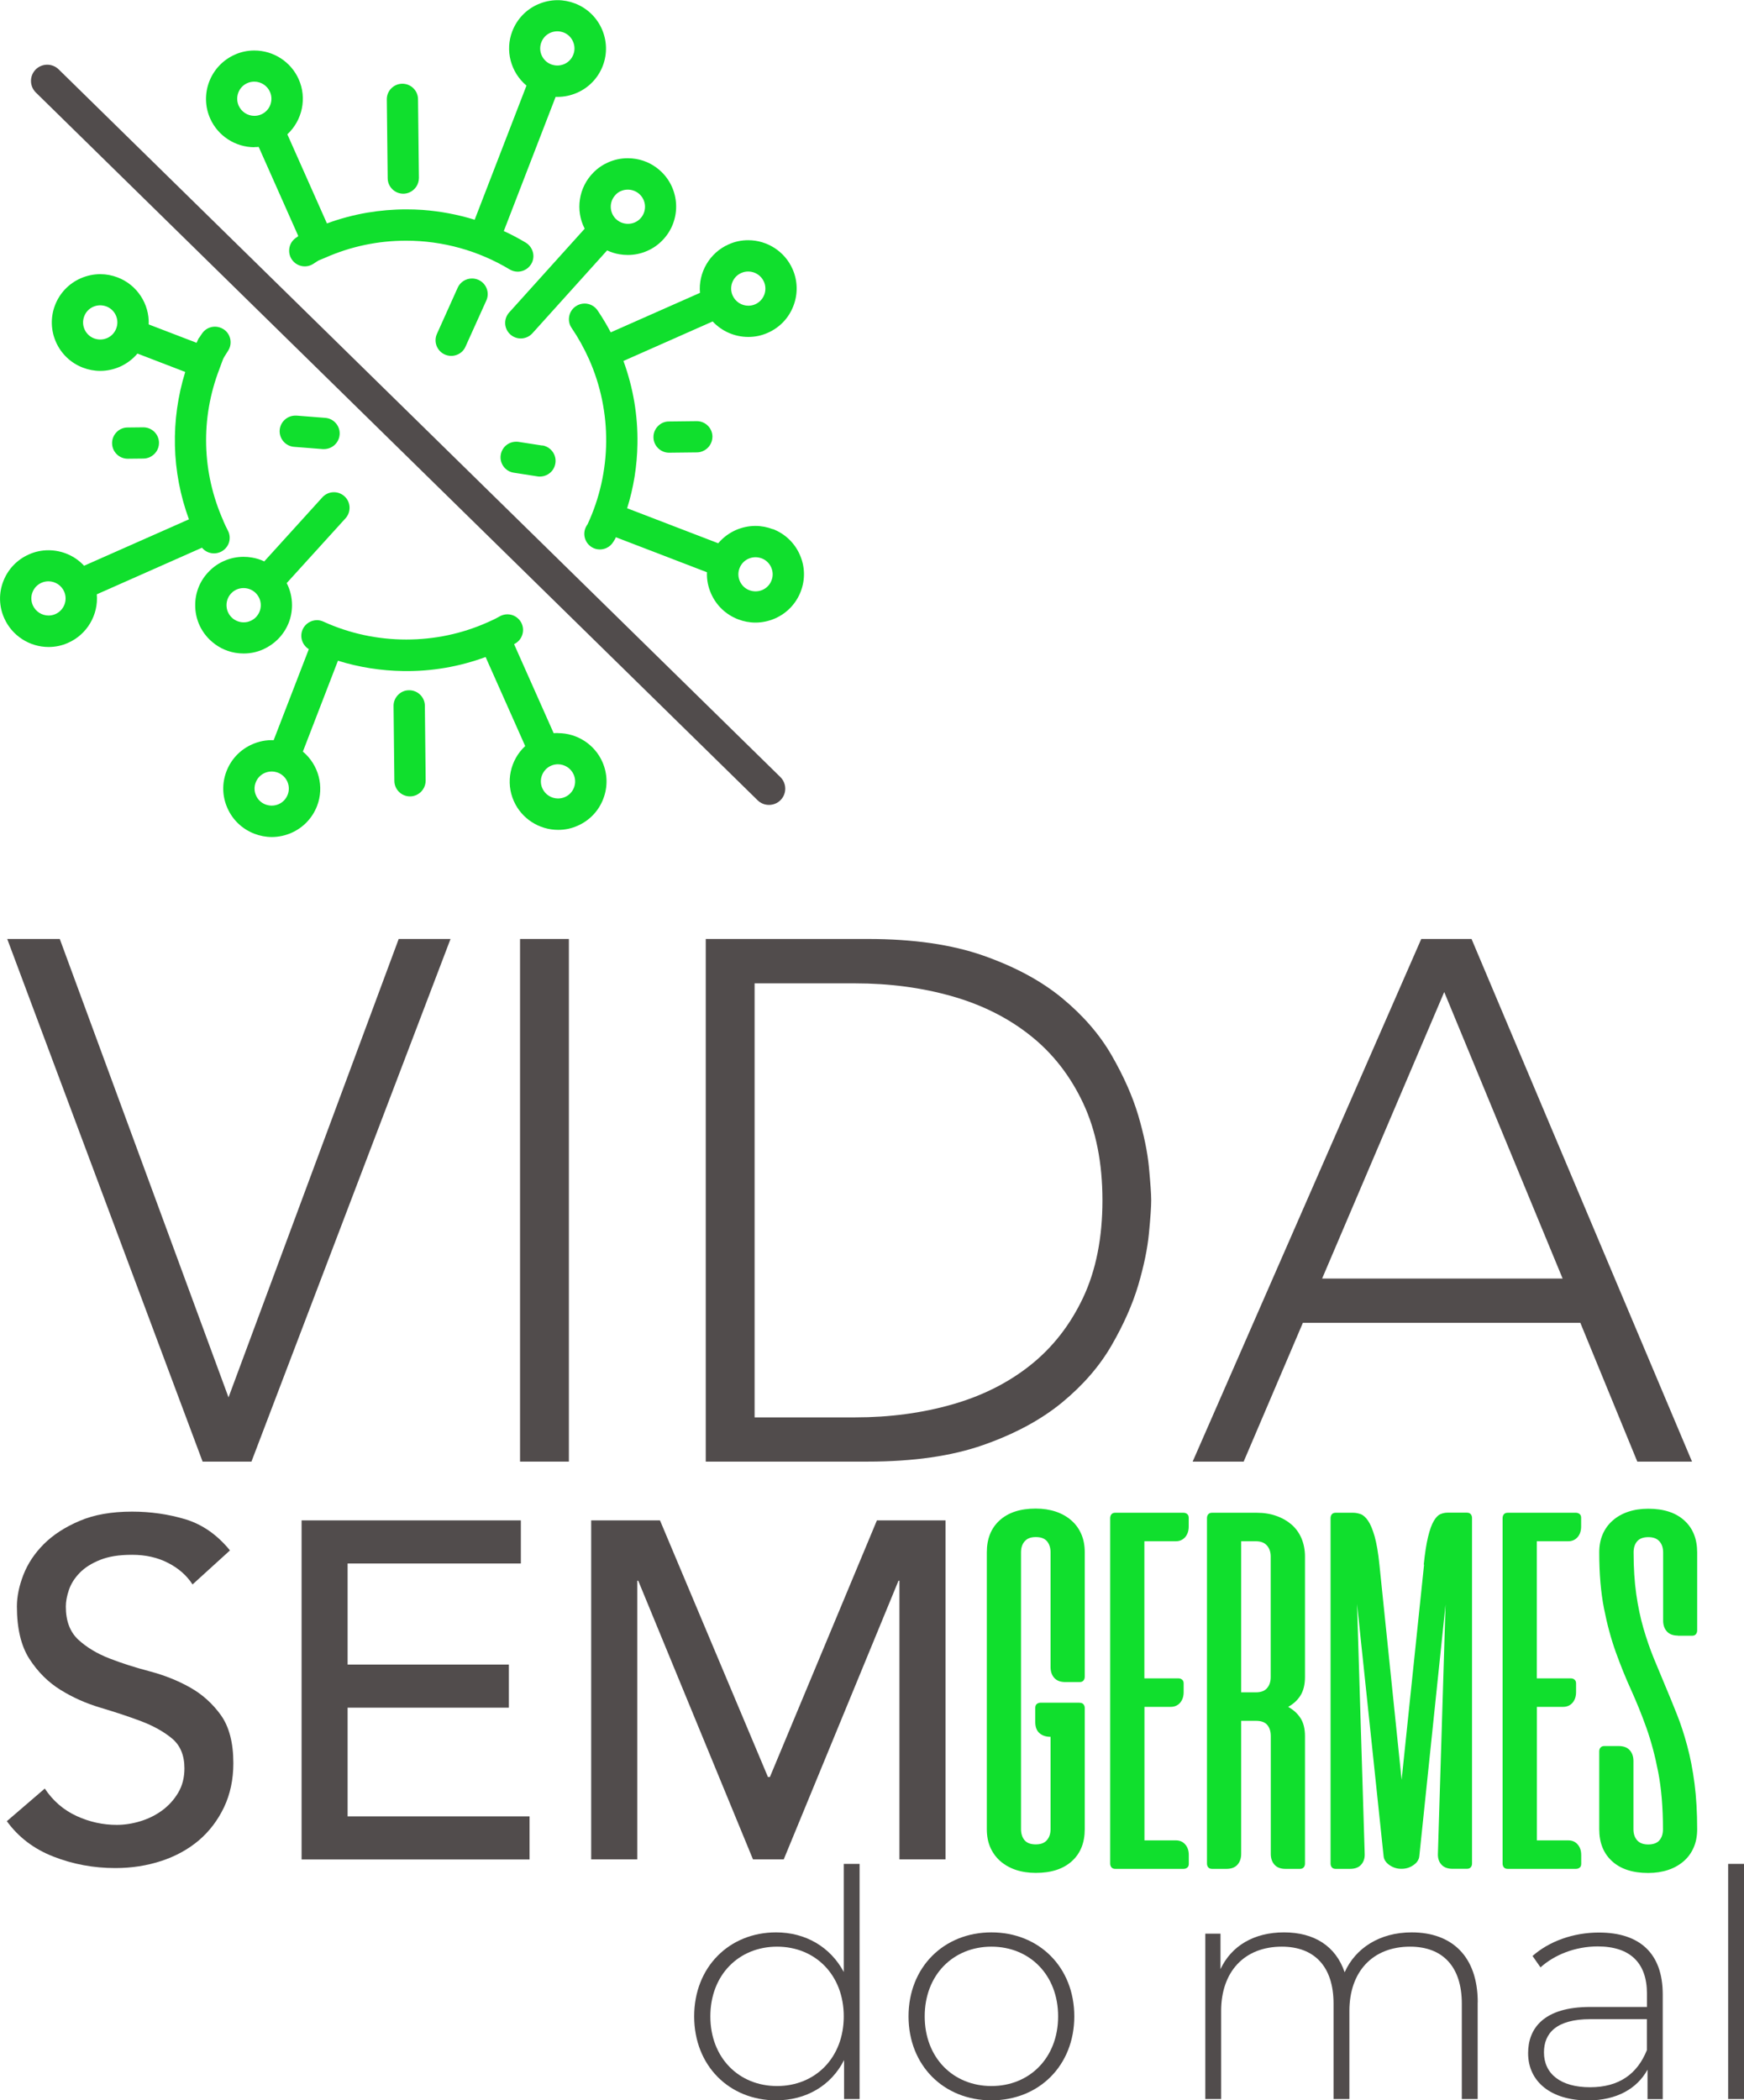 <svg width="191" height="230" viewBox="0 0 191 230" fill="none" xmlns="http://www.w3.org/2000/svg">
<g clip-path="url(#clip0_100_99)">
<path d="M0.793 102.824H6.547L25.027 153.022L43.665 102.824H49.34L27.539 160.056H22.189L0.793 102.824Z" fill="#514C4C"/>
<path d="M56.954 102.824H62.303V160.056H56.954V102.824Z" fill="#514C4C"/>
<path d="M77.293 102.824H95.041C100.011 102.824 104.224 103.43 107.687 104.644C111.141 105.857 114.023 107.404 116.314 109.294C118.606 111.184 120.421 113.268 121.743 115.562C123.065 117.857 124.034 120.046 124.66 122.147C125.277 124.248 125.673 126.147 125.832 127.844C125.99 129.541 126.078 130.745 126.078 131.44C126.078 132.134 125.999 133.339 125.832 135.035C125.673 136.732 125.277 138.631 124.66 140.732C124.034 142.833 123.065 145.031 121.743 147.317C120.421 149.611 118.606 151.695 116.314 153.585C114.014 155.475 111.141 157.023 107.687 158.236C104.232 159.449 100.011 160.056 95.041 160.056H77.293V102.824ZM82.642 155.212H93.666C97.447 155.212 100.99 154.737 104.285 153.796C107.581 152.855 110.445 151.414 112.877 149.471C115.31 147.528 117.222 145.066 118.632 142.077C120.033 139.088 120.738 135.545 120.738 131.448C120.738 127.352 120.033 123.809 118.632 120.82C117.231 117.831 115.31 115.36 112.877 113.426C110.445 111.483 107.581 110.041 104.285 109.101C100.99 108.16 97.447 107.685 93.666 107.685H82.642V155.22V155.212Z" fill="#514C4C"/>
<path d="M155.653 102.824H161.161L185.307 160.056H179.315L173.075 144.855H142.69L136.204 160.056H130.617L155.653 102.824ZM158.165 108.644L144.796 140.011H171.137L158.174 108.644H158.165Z" fill="#514C4C"/>
<path d="M4.9 195.854C5.807 197.217 6.979 198.219 8.398 198.87C9.817 199.52 11.28 199.837 12.787 199.837C13.624 199.837 14.488 199.705 15.36 199.441C16.232 199.177 17.034 198.782 17.748 198.263C18.462 197.736 19.052 197.094 19.511 196.32C19.969 195.555 20.198 194.659 20.198 193.648C20.198 192.215 19.74 191.124 18.832 190.368C17.924 189.621 16.788 188.988 15.439 188.478C14.091 187.968 12.619 187.485 11.024 187.01C9.429 186.535 7.958 185.885 6.609 185.041C5.261 184.206 4.133 183.072 3.216 181.656C2.309 180.241 1.851 178.324 1.851 175.915C1.851 174.834 2.089 173.682 2.564 172.452C3.04 171.23 3.78 170.113 4.794 169.093C5.807 168.082 7.112 167.229 8.707 166.553C10.302 165.867 12.223 165.533 14.461 165.533C16.497 165.533 18.436 165.814 20.295 166.368C22.154 166.931 23.785 168.065 25.186 169.779L21.088 173.507C20.454 172.531 19.564 171.739 18.409 171.15C17.255 170.553 15.942 170.262 14.47 170.262C12.998 170.262 11.905 170.447 10.971 170.816C10.046 171.186 9.297 171.652 8.733 172.232C8.169 172.812 7.781 173.427 7.552 174.096C7.323 174.764 7.209 175.37 7.209 175.933C7.209 177.507 7.667 178.711 8.574 179.555C9.482 180.39 10.619 181.076 11.967 181.603C13.316 182.131 14.787 182.597 16.382 183.019C17.977 183.441 19.449 184.021 20.797 184.777C22.145 185.533 23.273 186.544 24.19 187.819C25.098 189.094 25.556 190.852 25.556 193.085C25.556 194.87 25.212 196.478 24.534 197.911C23.846 199.344 22.93 200.549 21.775 201.533C20.621 202.509 19.255 203.265 17.678 203.784C16.1 204.303 14.417 204.566 12.628 204.566C10.249 204.566 7.984 204.144 5.851 203.309C3.71 202.474 2.018 201.182 0.749 199.432L4.9 195.863V195.854Z" fill="#514C4C"/>
<path d="M33.02 166.491H57.043V171.212H38.07V182.281H55.73V187.001H38.07V198.905H57.995V203.626H33.029V166.5L33.02 166.491Z" fill="#514C4C"/>
<path d="M64.763 166.491H72.28L84.106 194.597H84.317L96.038 166.491H103.555V203.617H98.505V173.102H98.4L85.833 203.617H82.467L69.9 173.102H69.795V203.617H64.745V166.491H64.763Z" fill="#514C4C"/>
<path d="M118.236 186.465C118.421 186.465 118.562 186.518 118.659 186.632C118.756 186.746 118.8 186.887 118.8 187.045V200.303C118.8 201.788 118.333 202.958 117.39 203.81C116.447 204.663 115.134 205.094 113.442 205.094C112.622 205.094 111.891 204.98 111.239 204.76C110.587 204.54 110.023 204.215 109.547 203.802C109.071 203.38 108.71 202.879 108.454 202.298C108.199 201.709 108.075 201.05 108.075 200.303V169.99C108.075 168.504 108.542 167.335 109.485 166.482C110.428 165.63 111.741 165.199 113.433 165.199C114.235 165.199 114.967 165.313 115.627 165.533C116.288 165.753 116.852 166.078 117.328 166.491C117.804 166.904 118.165 167.405 118.421 167.994C118.677 168.583 118.8 169.243 118.8 169.99V183.608C118.8 183.775 118.756 183.916 118.659 184.03C118.562 184.144 118.43 184.197 118.236 184.197H116.676C116.139 184.197 115.733 184.047 115.46 183.74C115.187 183.432 115.055 183.036 115.055 182.553V169.99C115.055 169.489 114.922 169.085 114.667 168.777C114.402 168.469 113.997 168.32 113.442 168.32C112.887 168.32 112.499 168.469 112.226 168.777C111.953 169.085 111.82 169.489 111.82 169.99V200.303C111.82 200.804 111.953 201.208 112.208 201.516C112.473 201.824 112.878 201.973 113.433 201.973C113.988 201.973 114.376 201.824 114.649 201.516C114.922 201.208 115.055 200.804 115.055 200.303V190.193C114.552 190.193 114.147 190.061 113.839 189.788C113.53 189.516 113.38 189.111 113.38 188.575V187.019C113.38 186.834 113.433 186.694 113.548 186.597C113.662 186.509 113.803 186.456 113.971 186.456H118.245L118.236 186.465Z" fill="#10DF2D"/>
<path d="M129.595 165.656C129.763 165.656 129.904 165.7 130.018 165.796C130.133 165.893 130.186 166.025 130.186 166.21V167.159C130.186 167.643 130.054 168.029 129.798 168.328C129.534 168.627 129.19 168.777 128.767 168.777H125.33V183.792H129.04C129.208 183.792 129.349 183.836 129.463 183.933C129.578 184.03 129.631 184.162 129.631 184.346V185.296C129.631 185.779 129.498 186.166 129.243 186.465C128.979 186.764 128.635 186.913 128.212 186.913H125.339V201.533H128.776C129.208 201.533 129.551 201.683 129.807 201.982C130.071 202.281 130.195 202.667 130.195 203.151V204.1C130.195 204.285 130.142 204.426 130.027 204.514C129.913 204.61 129.772 204.654 129.604 204.654H122.149C121.964 204.654 121.823 204.602 121.726 204.487C121.629 204.373 121.585 204.232 121.585 204.074V166.245C121.585 166.078 121.629 165.937 121.726 165.823C121.823 165.709 121.955 165.656 122.149 165.656H129.604H129.595Z" fill="#10DF2D"/>
<path d="M137.614 165.656C138.416 165.656 139.139 165.77 139.791 166.007C140.443 166.236 140.998 166.561 141.465 166.966C141.932 167.379 142.293 167.88 142.54 168.469C142.787 169.058 142.919 169.726 142.919 170.447V183.652C142.919 184.469 142.752 185.137 142.434 185.656C142.108 186.175 141.659 186.597 141.077 186.913C141.65 187.23 142.108 187.643 142.434 188.153C142.76 188.663 142.919 189.322 142.919 190.113V204.074C142.919 204.241 142.875 204.382 142.778 204.487C142.681 204.602 142.549 204.654 142.355 204.654H140.795C140.258 204.654 139.852 204.505 139.579 204.197C139.306 203.889 139.174 203.494 139.174 203.01V190.113C139.174 189.612 139.05 189.208 138.795 188.9C138.539 188.592 138.125 188.443 137.552 188.443H135.931V203.01C135.931 203.494 135.799 203.889 135.525 204.197C135.252 204.505 134.847 204.654 134.309 204.654H132.75C132.564 204.654 132.423 204.602 132.327 204.487C132.23 204.373 132.186 204.232 132.186 204.074V166.245C132.186 166.078 132.23 165.937 132.327 165.823C132.423 165.709 132.556 165.656 132.75 165.656H137.605H137.614ZM135.931 168.777V185.322H137.552C138.107 185.322 138.522 185.164 138.777 184.847C139.042 184.531 139.165 184.135 139.165 183.652V170.447C139.165 169.964 139.033 169.568 138.76 169.251C138.486 168.935 138.081 168.777 137.543 168.777H135.922H135.931Z" fill="#10DF2D"/>
<path d="M155.926 171.335C156.059 170.051 156.217 169.04 156.402 168.284C156.587 167.528 156.79 166.957 157.019 166.57C157.239 166.183 157.486 165.928 157.742 165.814C158.006 165.7 158.262 165.647 158.526 165.647H160.65C160.835 165.647 160.976 165.7 161.073 165.814C161.17 165.928 161.214 166.069 161.214 166.236V204.065C161.214 204.232 161.17 204.373 161.073 204.478C160.976 204.593 160.844 204.646 160.65 204.646H159.09C158.553 204.646 158.138 204.496 157.865 204.188C157.583 203.881 157.46 203.485 157.477 203.002L158.315 175.704L155.442 203.256C155.407 203.643 155.186 203.977 154.798 204.241C154.411 204.514 153.979 204.646 153.512 204.646H153.459C152.992 204.646 152.569 204.514 152.172 204.241C151.785 203.969 151.564 203.643 151.529 203.256L148.621 175.652L149.458 203.01C149.476 203.494 149.344 203.889 149.07 204.197C148.797 204.505 148.383 204.654 147.845 204.654H146.286C146.101 204.654 145.96 204.602 145.863 204.487C145.766 204.373 145.722 204.232 145.722 204.074V166.245C145.722 166.078 145.766 165.937 145.863 165.823C145.96 165.709 146.092 165.656 146.286 165.656H148.189C148.454 165.656 148.727 165.709 149.009 165.805C149.291 165.902 149.573 166.157 149.837 166.544C150.101 166.931 150.331 167.502 150.551 168.258C150.762 169.014 150.939 170.034 151.071 171.335L153.503 194.905L155.962 171.335H155.926Z" fill="#10DF2D"/>
<path d="M172.573 165.656C172.74 165.656 172.881 165.7 172.996 165.796C173.111 165.893 173.163 166.025 173.163 166.21V167.159C173.163 167.643 173.031 168.029 172.776 168.328C172.511 168.627 172.168 168.777 171.745 168.777H168.308V183.792H172.018C172.185 183.792 172.326 183.836 172.441 183.933C172.555 184.03 172.608 184.162 172.608 184.346V185.296C172.608 185.779 172.476 186.166 172.22 186.465C171.956 186.764 171.612 186.913 171.189 186.913H168.317V201.533H171.753C172.185 201.533 172.529 201.683 172.784 201.982C173.049 202.281 173.172 202.667 173.172 203.151V204.1C173.172 204.285 173.119 204.426 173.005 204.514C172.89 204.61 172.749 204.654 172.582 204.654H165.126C164.941 204.654 164.8 204.602 164.703 204.487C164.607 204.373 164.562 204.232 164.562 204.074V166.245C164.562 166.078 164.607 165.937 164.703 165.823C164.8 165.709 164.933 165.656 165.126 165.656H172.582H172.573Z" fill="#10DF2D"/>
<path d="M183.765 179.107C183.227 179.107 182.822 178.957 182.549 178.65C182.276 178.342 182.144 177.946 182.144 177.463V169.999C182.144 169.498 182.011 169.093 181.738 168.786C181.465 168.478 181.06 168.328 180.522 168.328C179.984 168.328 179.553 168.478 179.297 168.786C179.033 169.093 178.909 169.498 178.909 169.999C178.909 171.687 179.006 173.216 179.2 174.57C179.394 175.924 179.658 177.181 179.993 178.333C180.328 179.485 180.707 180.575 181.121 181.595C181.544 182.614 181.967 183.634 182.39 184.645C182.813 185.656 183.245 186.694 183.659 187.749C184.082 188.804 184.452 189.955 184.787 191.204C185.122 192.443 185.386 193.815 185.58 195.3C185.774 196.786 185.871 198.457 185.871 200.311C185.871 201.05 185.748 201.718 185.492 202.307C185.237 202.896 184.875 203.397 184.4 203.81C183.924 204.224 183.36 204.549 182.699 204.769C182.038 204.989 181.306 205.103 180.504 205.103C178.812 205.103 177.491 204.672 176.556 203.819C175.614 202.966 175.146 201.797 175.146 200.311V191.784C175.146 191.617 175.191 191.476 175.287 191.371C175.384 191.256 175.517 191.204 175.71 191.204H177.27C177.808 191.204 178.213 191.353 178.486 191.661C178.76 191.968 178.892 192.364 178.892 192.848V200.311C178.892 200.813 179.024 201.217 179.297 201.525C179.57 201.832 179.976 201.982 180.513 201.982C181.051 201.982 181.483 201.832 181.738 201.525C182.003 201.217 182.126 200.813 182.126 200.311C182.126 197.938 181.95 195.854 181.606 194.07C181.262 192.285 180.83 190.667 180.311 189.208C179.791 187.749 179.227 186.368 178.636 185.058C178.037 183.749 177.482 182.368 176.962 180.927C176.442 179.476 176.01 177.885 175.666 176.135C175.323 174.386 175.146 172.346 175.146 170.008C175.146 169.269 175.27 168.601 175.525 168.012C175.781 167.423 176.142 166.922 176.618 166.509C177.094 166.087 177.658 165.77 178.31 165.55C178.962 165.331 179.694 165.216 180.513 165.216C182.205 165.216 183.527 165.647 184.461 166.5C185.404 167.353 185.871 168.522 185.871 170.008V178.535C185.871 178.702 185.827 178.843 185.73 178.957C185.633 179.072 185.501 179.124 185.307 179.124H183.747L183.765 179.107Z" fill="#10DF2D"/>
<path d="M6.424 7.595C5.719 6.91 4.6 6.918 3.904 7.613C3.216 8.316 3.225 9.433 3.921 10.127L82.969 87.632C83.312 87.975 83.762 88.142 84.22 88.142C84.678 88.142 85.145 87.966 85.489 87.614C86.176 86.911 86.167 85.795 85.471 85.1L6.424 7.595Z" fill="#514C4C"/>
<path d="M84.643 57.953C84.026 57.715 83.383 57.592 82.731 57.592C81.99 57.592 81.268 57.751 80.58 58.049C79.831 58.383 79.179 58.876 78.659 59.491L68.684 55.658C69.397 53.381 69.776 51.008 69.812 48.607C69.865 45.495 69.345 42.445 68.278 39.526L78.051 35.201C79.056 36.282 80.466 36.897 81.955 36.897C82.695 36.897 83.418 36.748 84.097 36.44C85.392 35.869 86.388 34.823 86.89 33.504C87.401 32.185 87.366 30.743 86.793 29.451C85.947 27.543 84.035 26.304 81.938 26.304C81.197 26.304 80.475 26.453 79.796 26.761C77.725 27.675 76.465 29.829 76.659 32.071L66.886 36.396C66.445 35.561 65.961 34.752 65.441 33.987C65.123 33.521 64.595 33.24 64.022 33.24C63.678 33.24 63.343 33.346 63.061 33.539C62.682 33.794 62.427 34.181 62.339 34.629C62.251 35.078 62.339 35.535 62.603 35.913C63.334 36.985 63.969 38.137 64.507 39.333C67.071 45.1 67.009 51.693 64.348 57.416C64.348 57.434 64.33 57.452 64.322 57.46C64.33 57.425 64.322 57.452 64.216 57.619C63.749 58.436 64.04 59.482 64.859 59.948C65.115 60.098 65.405 60.168 65.705 60.168C65.943 60.168 66.181 60.115 66.401 60.019C66.736 59.869 67.009 59.623 67.194 59.298C67.379 58.964 67.353 59.052 67.335 59.087C67.344 59.06 67.379 58.99 67.45 58.832L77.425 62.665C77.39 63.465 77.549 64.274 77.884 65.021C78.457 66.313 79.505 67.307 80.827 67.817C81.444 68.054 82.087 68.177 82.739 68.177C83.48 68.177 84.202 68.019 84.89 67.72C86.185 67.148 87.181 66.102 87.692 64.784C88.203 63.465 88.168 62.023 87.586 60.731C87.013 59.438 85.965 58.445 84.643 57.935V57.953ZM81.188 29.891C81.426 29.785 81.682 29.732 81.946 29.732C82.686 29.732 83.365 30.172 83.665 30.849C83.867 31.306 83.876 31.816 83.7 32.282C83.515 32.748 83.171 33.117 82.713 33.319C82.475 33.425 82.219 33.477 81.955 33.477C81.215 33.477 80.536 33.038 80.237 32.361C79.814 31.42 80.237 30.304 81.188 29.891ZM84.493 63.562C84.317 64.028 83.964 64.397 83.506 64.599C83.259 64.704 83.004 64.757 82.748 64.757C82.519 64.757 82.29 64.713 82.07 64.634C81.603 64.458 81.233 64.107 81.03 63.65C80.827 63.192 80.809 62.682 80.995 62.217C81.171 61.751 81.523 61.381 81.982 61.179C82.228 61.074 82.484 61.021 82.739 61.021C82.969 61.021 83.198 61.065 83.418 61.144C83.885 61.32 84.255 61.671 84.458 62.129C84.66 62.586 84.678 63.096 84.493 63.562Z" fill="#10DF2D"/>
<path d="M73.258 46.154C72.799 46.154 72.368 46.339 72.05 46.673C71.733 46.998 71.557 47.429 71.566 47.886C71.575 48.818 72.341 49.574 73.275 49.574L76.324 49.539C76.562 49.539 76.783 49.486 77.003 49.389C77.629 49.108 78.025 48.493 78.025 47.807C78.016 46.875 77.25 46.119 76.316 46.119L73.266 46.154H73.258Z" fill="#10DF2D"/>
<path d="M15.713 50.216C15.95 50.216 16.171 50.163 16.391 50.067C17.017 49.785 17.422 49.17 17.413 48.484C17.404 47.552 16.638 46.796 15.704 46.796L13.968 46.814C13.509 46.814 13.078 46.999 12.76 47.333C12.443 47.658 12.267 48.089 12.276 48.546C12.284 49.478 13.051 50.234 13.985 50.234L15.721 50.216H15.713Z" fill="#10DF2D"/>
<path d="M44.159 21.213H44.177C44.415 21.213 44.635 21.16 44.855 21.064C45.481 20.782 45.878 20.167 45.878 19.481L45.781 10.857C45.772 9.925 45.005 9.169 44.071 9.169H44.054C43.111 9.178 42.344 9.951 42.362 10.901L42.459 19.525C42.467 20.457 43.234 21.213 44.168 21.213H44.159Z" fill="#10DF2D"/>
<path d="M44.812 75.588H44.794C44.336 75.588 43.904 75.772 43.587 76.107C43.269 76.432 43.093 76.863 43.102 77.32L43.19 85.522C43.199 86.454 43.965 87.21 44.9 87.21H44.917C45.155 87.21 45.376 87.157 45.596 87.061C46.221 86.779 46.618 86.164 46.618 85.478L46.53 77.276C46.521 76.344 45.754 75.588 44.82 75.588H44.812Z" fill="#10DF2D"/>
<path d="M27.865 16.106C28.024 16.106 28.174 16.106 28.332 16.088L32.668 25.847C32.025 26.181 33.056 25.636 32.456 26.014C32.069 26.26 31.804 26.638 31.707 27.086C31.61 27.535 31.69 27.992 31.936 28.379C32.254 28.871 32.791 29.17 33.382 29.17C33.62 29.17 33.858 29.117 34.078 29.02C34.157 28.985 34.236 28.941 34.307 28.897C35.241 28.299 34.58 28.677 35.602 28.229C38.414 26.981 41.401 26.357 44.485 26.357C48.486 26.357 52.399 27.447 55.818 29.504C56.082 29.662 56.391 29.75 56.699 29.75C56.937 29.75 57.175 29.697 57.395 29.601C57.721 29.46 57.986 29.223 58.171 28.924C58.409 28.537 58.479 28.071 58.365 27.631C58.25 27.192 57.977 26.814 57.589 26.576C56.814 26.11 56.003 25.68 55.175 25.302L60.85 10.611C60.92 10.611 60.991 10.611 61.061 10.611C61.802 10.611 62.524 10.453 63.212 10.154C64.507 9.583 65.503 8.536 66.014 7.218C67.063 4.492 65.697 1.424 62.974 0.378C62.357 0.141 61.714 0.018 61.061 0.018C60.321 0.018 59.599 0.176 58.911 0.475C57.616 1.046 56.62 2.092 56.109 3.411C55.289 5.521 55.933 7.93 57.66 9.372L51.985 24.062C50.125 23.491 48.213 23.13 46.292 22.989C45.693 22.945 45.085 22.928 44.485 22.928C43.058 22.928 41.621 23.051 40.22 23.288C38.731 23.543 37.242 23.939 35.805 24.466L31.469 14.708C33.117 13.178 33.637 10.743 32.712 8.677C31.866 6.769 29.954 5.53 27.856 5.53C27.116 5.53 26.393 5.679 25.715 5.987C23.045 7.174 21.829 10.303 23.018 12.976C23.864 14.884 25.777 16.123 27.874 16.123L27.865 16.106ZM59.29 4.624C59.466 4.158 59.819 3.789 60.277 3.587C60.524 3.481 60.779 3.429 61.035 3.429C61.264 3.429 61.493 3.473 61.714 3.552C62.181 3.728 62.551 4.079 62.753 4.545C62.956 5.002 62.974 5.512 62.789 5.978C62.612 6.444 62.26 6.813 61.802 7.016C61.555 7.121 61.299 7.174 61.044 7.174C60.815 7.174 60.586 7.13 60.365 7.051C59.396 6.681 58.911 5.591 59.29 4.624ZM26.103 10.136C26.279 9.671 26.631 9.301 27.09 9.099C27.328 8.994 27.583 8.941 27.848 8.941C28.588 8.941 29.266 9.38 29.566 10.057C29.769 10.514 29.777 11.024 29.601 11.49C29.425 11.956 29.072 12.325 28.614 12.528C28.376 12.633 28.121 12.686 27.856 12.686C27.116 12.686 26.438 12.246 26.138 11.569C25.935 11.112 25.926 10.602 26.103 10.136Z" fill="#10DF2D"/>
<path d="M61.105 80.274C60.947 80.274 60.797 80.274 60.638 80.291L56.302 70.542C56.496 70.436 56.214 70.586 56.408 70.48C56.805 70.261 57.096 69.891 57.219 69.452C57.342 69.012 57.289 68.546 57.069 68.151C56.769 67.614 56.197 67.272 55.571 67.272C55.28 67.272 54.989 67.351 54.734 67.491C54.143 67.825 54.002 67.878 53.377 68.159C50.566 69.408 47.578 70.032 44.494 70.032C41.339 70.032 38.281 69.373 35.417 68.072C35.188 67.966 34.95 67.913 34.712 67.913C34.042 67.913 33.425 68.309 33.152 68.915C32.791 69.707 33.09 70.639 33.822 71.087L29.971 81.056C29.151 81.021 28.358 81.179 27.609 81.513C26.314 82.085 25.318 83.131 24.807 84.45C24.296 85.769 24.331 87.21 24.913 88.503C25.485 89.795 26.534 90.788 27.856 91.298C28.473 91.536 29.116 91.659 29.768 91.659C30.509 91.659 31.231 91.501 31.919 91.202C33.214 90.63 34.21 89.584 34.721 88.265C35.54 86.155 34.897 83.746 33.17 82.305L37.012 72.353C39.33 73.074 41.744 73.452 44.185 73.487C47.27 73.531 50.292 73.012 53.183 71.948L57.519 81.698C55.871 83.228 55.351 85.663 56.276 87.729C57.122 89.637 59.034 90.876 61.132 90.876C61.872 90.876 62.594 90.727 63.273 90.419C64.568 89.848 65.564 88.802 66.067 87.483C66.578 86.164 66.542 84.722 65.97 83.43C65.124 81.522 63.211 80.283 61.114 80.283L61.105 80.274ZM31.504 87.026C31.328 87.492 30.976 87.861 30.517 88.063C30.27 88.169 30.015 88.221 29.759 88.221C29.53 88.221 29.301 88.177 29.081 88.098C28.614 87.922 28.244 87.571 28.041 87.114C27.838 86.656 27.821 86.147 28.006 85.681C28.182 85.215 28.535 84.845 28.993 84.643C29.239 84.538 29.495 84.485 29.751 84.485C29.98 84.485 30.209 84.529 30.429 84.608C31.398 84.977 31.883 86.067 31.504 87.034V87.026ZM61.872 87.281C61.634 87.386 61.378 87.439 61.114 87.439C60.374 87.439 59.695 86.999 59.395 86.322C59.193 85.865 59.184 85.355 59.36 84.889C59.545 84.424 59.889 84.054 60.347 83.852C60.585 83.746 60.841 83.694 61.105 83.694C61.845 83.694 62.524 84.133 62.824 84.81C63.246 85.751 62.824 86.868 61.872 87.281Z" fill="#10DF2D"/>
<path d="M22.11 59.966C22.428 60.361 22.913 60.599 23.441 60.599C23.679 60.599 23.917 60.546 24.137 60.449C24.164 60.441 24.19 60.423 24.217 60.414C24.622 60.203 24.93 59.852 25.072 59.421C25.212 58.99 25.177 58.524 24.966 58.12C24.79 57.777 24.622 57.425 24.472 57.082V57.056C22.093 51.728 21.943 45.803 24.041 40.379C24.041 40.379 24.041 40.361 24.049 40.352C24.049 40.352 24.049 40.335 24.058 40.326C24.56 39.034 24.252 39.57 24.992 38.392C25.239 38.005 25.309 37.548 25.212 37.099C25.107 36.651 24.842 36.273 24.455 36.036C24.181 35.869 23.864 35.772 23.547 35.772C22.948 35.772 22.41 36.071 22.093 36.572C21.538 37.46 21.97 36.59 21.529 37.539L16.285 35.526C16.374 33.284 15.008 31.192 12.893 30.383C12.276 30.145 11.633 30.023 10.98 30.023C10.24 30.023 9.518 30.181 8.83 30.48C7.535 31.051 6.539 32.097 6.028 33.416C4.979 36.141 6.345 39.209 9.068 40.256C9.685 40.493 10.328 40.616 10.98 40.616C11.721 40.616 12.443 40.458 13.131 40.159C13.88 39.825 14.532 39.333 15.052 38.717L20.286 40.73C19.476 43.35 19.097 46.058 19.158 48.801C19.22 51.561 19.74 54.278 20.692 56.871L9.209 61.953C8.205 60.871 6.795 60.256 5.305 60.256C4.565 60.256 3.842 60.406 3.164 60.713C1.868 61.285 0.873 62.331 0.362 63.65C-0.15 64.968 -0.114 66.41 0.467 67.702C1.313 69.61 3.226 70.85 5.323 70.85C6.063 70.85 6.786 70.7 7.464 70.392C9.535 69.478 10.795 67.324 10.601 65.082L22.11 59.983V59.966ZM12.725 35.983C12.549 36.449 12.197 36.818 11.738 37.02C11.492 37.126 11.236 37.179 10.98 37.179C10.751 37.179 10.522 37.135 10.302 37.056C9.333 36.686 8.848 35.596 9.227 34.629C9.403 34.163 9.756 33.794 10.214 33.592C10.461 33.486 10.716 33.434 10.972 33.434C11.201 33.434 11.43 33.477 11.65 33.557C12.62 33.926 13.104 35.016 12.725 35.983ZM7.059 66.208C6.874 66.674 6.53 67.043 6.072 67.245C5.834 67.351 5.578 67.403 5.314 67.403C4.574 67.403 3.895 66.964 3.596 66.287C3.393 65.83 3.375 65.32 3.56 64.854C3.737 64.388 4.089 64.019 4.547 63.816C4.785 63.711 5.041 63.658 5.305 63.658C6.046 63.658 6.724 64.098 7.024 64.775C7.226 65.232 7.235 65.742 7.059 66.208Z" fill="#10DF2D"/>
<path d="M64.031 25.047L55.765 34.216C55.457 34.559 55.307 34.989 55.325 35.447C55.351 35.904 55.554 36.326 55.889 36.625C56.206 36.906 56.611 37.064 57.034 37.064C57.272 37.064 57.51 37.011 57.73 36.915C57.951 36.818 58.145 36.678 58.312 36.493L66.49 27.42C66.913 27.622 67.362 27.763 67.829 27.842C68.138 27.895 68.446 27.921 68.755 27.921C69.495 27.921 70.218 27.772 70.905 27.464C71.504 27.2 72.042 26.831 72.509 26.356C74.571 24.29 74.562 20.932 72.491 18.866C71.716 18.101 70.746 17.591 69.671 17.407C69.363 17.354 69.054 17.328 68.746 17.328C68.006 17.328 67.283 17.477 66.596 17.785C65.996 18.049 65.459 18.418 64.992 18.892C63.37 20.519 62.991 23.016 64.031 25.038V25.047ZM67.433 21.31C67.6 21.143 67.785 21.011 67.997 20.923C68.235 20.818 68.49 20.765 68.755 20.765C69.257 20.765 69.742 20.967 70.085 21.31C70.438 21.662 70.641 22.137 70.641 22.638C70.641 23.139 70.447 23.613 70.094 23.965C69.927 24.132 69.742 24.264 69.53 24.352C69.292 24.457 69.037 24.51 68.772 24.51C68.279 24.51 67.794 24.317 67.451 23.974H67.442C66.71 23.235 66.701 22.049 67.442 21.31H67.433Z" fill="#10DF2D"/>
<path d="M26.684 71.562C27.424 71.562 28.147 71.412 28.834 71.105H28.861V71.087C29.451 70.823 29.98 70.454 30.438 69.997C31.434 68.995 31.989 67.667 31.98 66.252C31.98 65.417 31.778 64.59 31.399 63.852L37.841 56.757C38.475 56.054 38.422 54.972 37.717 54.34C37.4 54.058 36.995 53.9 36.572 53.9C36.087 53.9 35.629 54.102 35.303 54.462L28.94 61.478C28.517 61.276 28.068 61.135 27.601 61.056C27.292 61.003 26.984 60.977 26.675 60.977C25.935 60.977 25.212 61.126 24.525 61.434C23.926 61.698 23.388 62.067 22.921 62.542C21.917 63.544 21.37 64.871 21.379 66.287C21.379 67.702 21.934 69.03 22.939 70.023C23.714 70.788 24.684 71.298 25.759 71.483C26.067 71.535 26.376 71.562 26.684 71.562ZM24.807 66.269C24.807 65.768 25.001 65.293 25.353 64.942C25.521 64.775 25.706 64.643 25.917 64.555C26.155 64.45 26.411 64.397 26.675 64.397C27.178 64.397 27.662 64.599 28.006 64.942C28.358 65.293 28.561 65.768 28.561 66.269C28.561 66.77 28.367 67.245 28.015 67.597C27.856 67.764 27.662 67.887 27.46 67.984H27.451C27.213 68.098 26.957 68.151 26.693 68.151C26.191 68.151 25.706 67.948 25.362 67.606C25.01 67.254 24.807 66.779 24.807 66.278V66.269Z" fill="#10DF2D"/>
<path d="M59.396 48.792L56.796 48.388C56.708 48.37 56.62 48.37 56.532 48.37C55.686 48.37 54.972 48.977 54.84 49.812C54.69 50.744 55.334 51.623 56.268 51.764L58.867 52.168C58.955 52.186 59.044 52.186 59.132 52.186C59.37 52.186 59.608 52.133 59.828 52.036C60.365 51.799 60.736 51.315 60.824 50.735C60.894 50.287 60.788 49.83 60.515 49.46C60.242 49.091 59.846 48.845 59.396 48.775V48.792Z" fill="#10DF2D"/>
<path d="M51.685 30.497C51.015 30.497 50.398 30.893 50.125 31.508L47.852 36.563C47.464 37.425 47.852 38.436 48.715 38.822C48.936 38.919 49.173 38.972 49.42 38.972C49.667 38.972 49.896 38.919 50.116 38.822C50.504 38.656 50.813 38.348 50.98 37.961L53.262 32.906C53.65 32.044 53.262 31.033 52.399 30.646C52.178 30.55 51.941 30.497 51.694 30.497H51.685Z" fill="#10DF2D"/>
<path d="M32.21 48.932L35.347 49.179C35.391 49.179 35.435 49.179 35.488 49.179C35.726 49.179 35.964 49.126 36.184 49.029C36.757 48.774 37.145 48.229 37.197 47.596C37.268 46.656 36.563 45.829 35.62 45.759L32.483 45.513C32.439 45.513 32.395 45.513 32.342 45.513C31.452 45.513 30.703 46.207 30.632 47.086C30.597 47.544 30.738 47.983 31.038 48.335C31.337 48.686 31.751 48.897 32.21 48.932Z" fill="#10DF2D"/>
<path d="M94.143 204.109V229.859H92.442V225.595C91.014 228.409 88.265 230 84.995 230C79.884 230 76.024 226.22 76.024 220.804C76.024 215.389 79.884 211.608 84.995 211.608C88.23 211.608 90.944 213.208 92.407 215.943V204.109H94.143ZM92.407 220.804C92.407 216.259 89.278 213.173 85.101 213.173C80.924 213.173 77.796 216.259 77.796 220.804C77.796 225.349 80.924 228.435 85.101 228.435C89.278 228.435 92.407 225.349 92.407 220.804Z" fill="#514C4C"/>
<path d="M99.501 220.804C99.501 215.424 103.361 211.608 108.578 211.608C113.795 211.608 117.655 215.424 117.655 220.804C117.655 226.185 113.795 230 108.578 230C103.361 230 99.501 226.185 99.501 220.804ZM115.883 220.804C115.883 216.259 112.755 213.173 108.578 213.173C104.401 213.173 101.272 216.259 101.272 220.804C101.272 225.349 104.401 228.435 108.578 228.435C112.755 228.435 115.883 225.349 115.883 220.804Z" fill="#514C4C"/>
<path d="M161.831 219.274V229.859H160.095V219.415C160.095 215.318 157.971 213.173 154.429 213.173C150.322 213.173 147.784 215.916 147.784 220.215V229.859H146.048V219.415C146.048 215.318 143.924 213.173 140.382 213.173C136.275 213.173 133.737 215.916 133.737 220.215V229.859H132.001V211.749H133.667V215.635C134.847 213.103 137.315 211.608 140.62 211.608C143.924 211.608 146.286 213.103 147.264 215.978C148.445 213.34 151.089 211.608 154.605 211.608C158.985 211.608 161.84 214.211 161.84 219.274H161.831Z" fill="#514C4C"/>
<path d="M182.1 218.378V229.868H180.434V226.642C179.288 228.725 177.059 230.009 173.895 230.009C169.824 230.009 167.356 227.925 167.356 224.839C167.356 222.097 169.092 219.776 174.142 219.776H180.372V218.316C180.372 214.949 178.531 213.147 174.979 213.147C172.476 213.147 170.212 214.088 168.714 215.441L167.841 214.193C169.648 212.593 172.291 211.626 175.111 211.626C179.597 211.626 182.1 213.921 182.1 218.395V218.378ZM180.364 224.514V221.112H174.168C170.414 221.112 169.092 222.677 169.092 224.751C169.092 227.108 170.934 228.567 174.133 228.567C177.332 228.567 179.315 227.108 180.364 224.505V224.514Z" fill="#514C4C"/>
<path d="M189.264 204.109H191V229.859H189.264V204.109Z" fill="#514C4C"/>
</g>
<defs>
<clipPath id="clip0_100_99">
<rect width="191" height="230" fill="white"/>
</clipPath>
</defs>
</svg>
